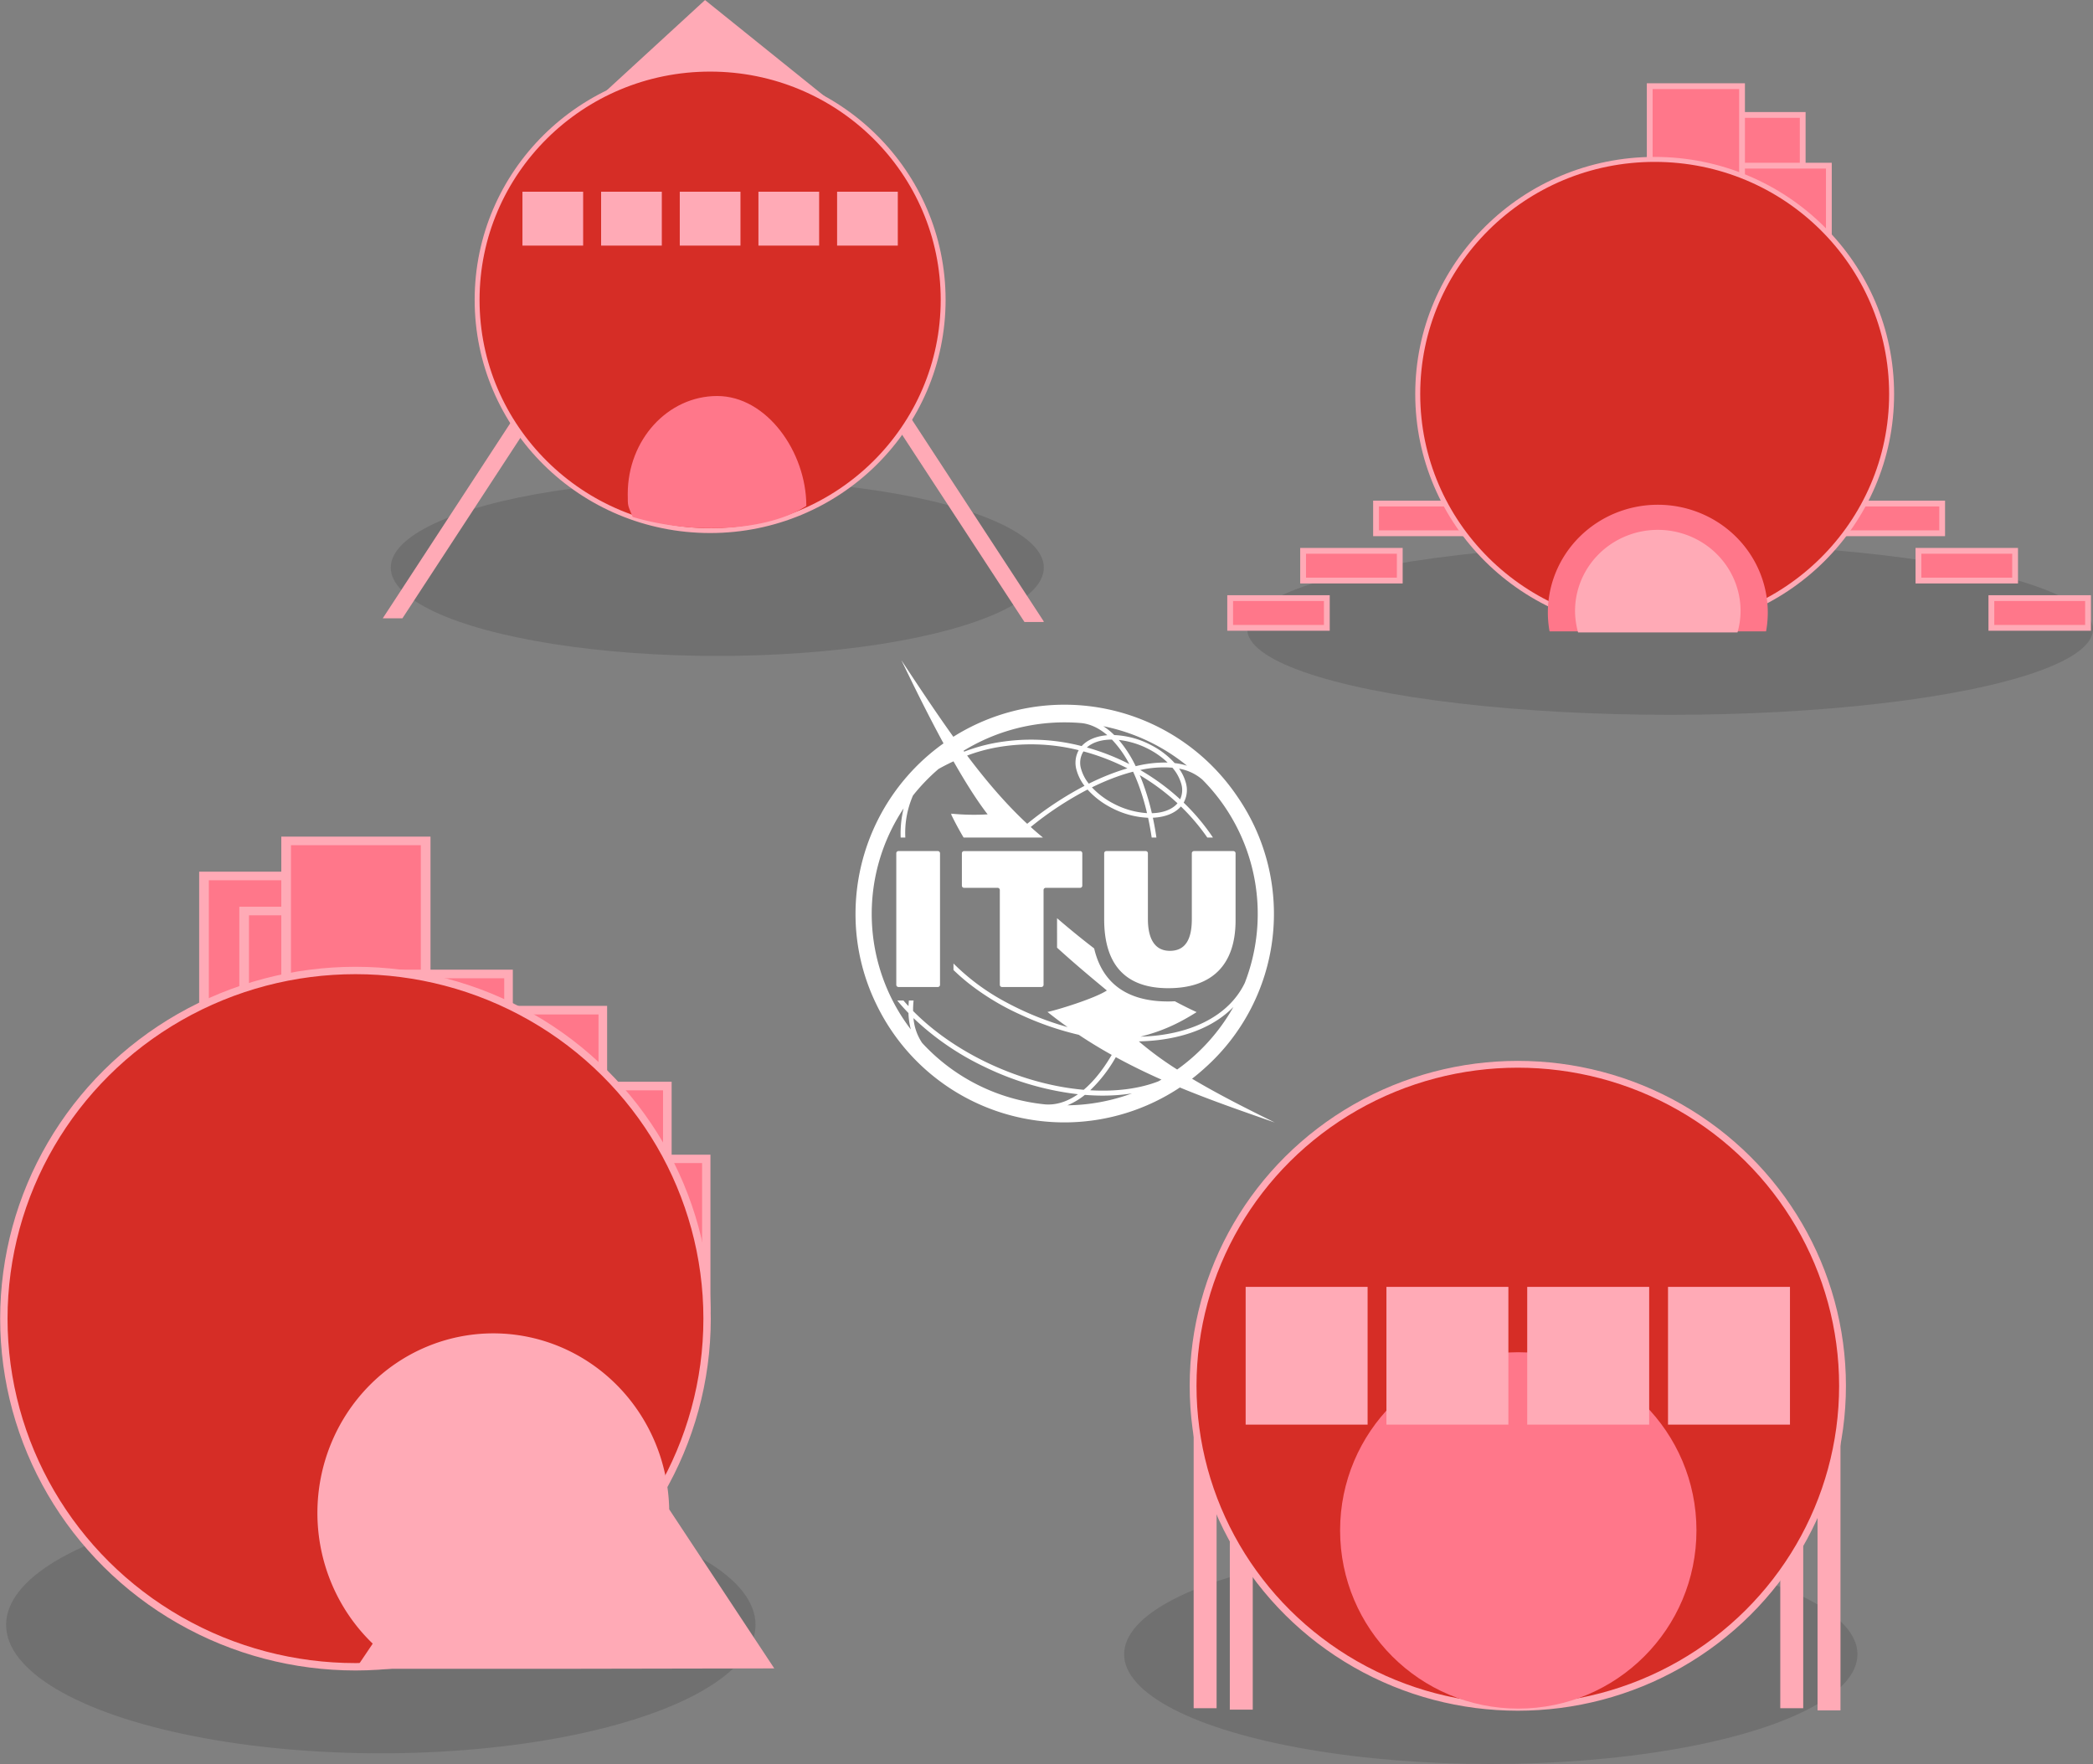 <?xml version="1.0" encoding="UTF-8" standalone="no"?>
<!-- Created with Inkscape (http://www.inkscape.org/) -->

<svg
   width="229.368mm"
   height="193.313mm"
   viewBox="0 0 229.368 193.313"
   version="1.1"
   id="svg5"
   inkscape:version="1.2.1 (9c6d41e4, 2022-07-14)"
   sodipodi:docname="itu.svg"
   xmlns:inkscape="http://www.inkscape.org/namespaces/inkscape"
   xmlns:sodipodi="http://sodipodi.sourceforge.net/DTD/sodipodi-0.dtd"
   xmlns="http://www.w3.org/2000/svg"
   xmlns:svg="http://www.w3.org/2000/svg">
  <rect x="0" y="0" width="229.368" height="193.313" fill="#808080" stroke="none"/>
  <sodipodi:namedview
     id="namedview7"
     pagecolor="#ffffff"
     bordercolor="#000000"
     borderopacity="0.25"
     inkscape:showpageshadow="2"
     inkscape:pageopacity="0"
     inkscape:pagecheckerboard="true"
     inkscape:deskcolor="#d1d1d1"
     inkscape:document-units="mm"
     showgrid="false"
     inkscape:zoom="1.8041274"
     inkscape:cx="423.47341"
     inkscape:cy="408.23059"
     inkscape:window-width="2560"
     inkscape:window-height="1395"
     inkscape:window-x="0"
     inkscape:window-y="23"
     inkscape:window-maximized="1"
     inkscape:current-layer="g8112"
     showguides="true"
     inkscape:lockguides="false">
    <sodipodi:guide
       position="-374.507,346.101"
       orientation="1,0"
       id="guide2923"
       inkscape:locked="false" />
    <sodipodi:guide
       position="-171.588,290.341"
       orientation="0,-1"
       id="guide8011"
       inkscape:locked="false" />
    <sodipodi:guide
       position="88.433,395.446"
       orientation="0,-1"
       id="guide11504"
       inkscape:locked="false" />
    <sodipodi:guide
       position="64.836,385.867"
       orientation="-0.001,-1"
       id="guide13038"
       inkscape:locked="false" />
    <sodipodi:guide
       position="54.546,429.926"
       orientation="0,-1"
       id="guide13636"
       inkscape:locked="false" />
    <sodipodi:guide
       position="187.005,441.713"
       orientation="0,-1"
       id="guide13711"
       inkscape:locked="false" />
  </sodipodi:namedview>
  <defs
     id="defs2" />
  <g
     inkscape:label="Ebene 1"
     inkscape:groupmode="layer"
     id="layer1"
     transform="translate(-369.168,-183.127)">
    <g
       id="g6806">
      <ellipse
         style="opacity:0.2;fill:#333333;stroke-width:4"
         id="path6794"
         cx="447.775"
         cy="245.331"
         rx="35.784"
         ry="9.679" />
      <ellipse
         style="opacity:0.2;fill:#333333;stroke-width:4"
         id="path6796"
         cx="552.193"
         cy="252.077"
         rx="46.343"
         ry="9.386" />
      <ellipse
         style="opacity:0.2;fill:#333333;stroke-width:4"
         id="path6798"
         cx="532.541"
         cy="364.414"
         rx="40.183"
         ry="12.026" />
      <ellipse
         style="opacity:0.2;fill:#333333;stroke-width:4"
         id="path6800"
         cx="410.9"
         cy="361.188"
         rx="41.063"
         ry="14.079" />
    </g>
    <g
       id="g6792">
      <g
         id="g7459"
         transform="matrix(0.892,0,0,0.892,386.506,156.827)">
        <g
           id="g38958"
           transform="translate(0,10.583)">
          <path
             id="rect34538"
             style="fill:#ffaab6;fill-opacity:1;stroke:none;stroke-width:0.7"
             d="m 38.968,108.561 -2.022,-9e-5 -1.75e-4,29.451 1.929,1.261 0.093,-1.4e-4 z"
             transform="rotate(-33.165)" />
          <path
             id="rect34538-7"
             style="fill:#ffaab6;fill-opacity:1;stroke:none;stroke-width:0.7"
             d="m -74.999,34.084 3.16e-4,30.239 -2.022,-1.322 3.39e-4,-28.917 z"
             transform="matrix(-0.837,-0.547,-0.547,0.837,0,0)" />
        </g>
        <rect
           style="fill:#ffaab6;fill-opacity:1;stroke:#ffaab6;stroke-width:0.763;stroke-dasharray:none;stroke-opacity:1"
           id="rect39739"
           width="18.72"
           height="18.138"
           x="68.312"
           y="-18.997"
           transform="matrix(0.779,0.627,-0.736,0.676,0,0)" />
        <ellipse
           style="fill:#d62d26;fill-opacity:1;stroke:#ffaab6;stroke-width:0.601;stroke-opacity:1"
           id="path17948-1-5-7"
           cx="67.807"
           cy="66.325"
           rx="28.628"
           ry="28.345" />
        <g
           id="g39814"
           transform="translate(-0.232)">
          <rect
             style="fill:#ffaab6;fill-opacity:1;stroke:#ffaab6;stroke-width:0.237;stroke-dasharray:none;stroke-opacity:1"
             id="rect38932"
             width="7.22"
             height="6.384"
             x="45.099"
             y="53.155" />
          <rect
             style="fill:#ffaab6;fill-opacity:1;stroke:#ffaab6;stroke-width:0.237;stroke-dasharray:none;stroke-opacity:1"
             id="rect38932-6"
             width="7.22"
             height="6.384"
             x="54.764"
             y="53.155" />
          <rect
             style="fill:#ffaab6;fill-opacity:1;stroke:#ffaab6;stroke-width:0.237;stroke-dasharray:none;stroke-opacity:1"
             id="rect38932-0"
             width="7.22"
             height="6.384"
             x="64.428"
             y="53.155" />
          <rect
             style="fill:#ffaab6;fill-opacity:1;stroke:#ffaab6;stroke-width:0.237;stroke-dasharray:none;stroke-opacity:1"
             id="rect38932-4"
             width="7.22"
             height="6.384"
             x="74.093"
             y="53.155" />
          <rect
             style="fill:#ffaab6;fill-opacity:1;stroke:#ffaab6;stroke-width:0.237;stroke-dasharray:none;stroke-opacity:1"
             id="rect38932-1"
             width="7.22"
             height="6.384"
             x="83.757"
             y="53.155" />
        </g>
        <path
           id="path17948-1-5-7-4"
           style="fill:#ff778a;fill-opacity:1;stroke:none;stroke-width:0.243;stroke-opacity:1"
           d="m 68.677,78.136 c -6.071,3.3e-5 -10.992,5.384 -10.992,12.026 0.002,1.651 0.002,1.318 0.606,2.832 7.607,2.269 16.753,1.678 21.334,-1.357 9.8e-5,-6.642 -4.877,-13.501 -10.948,-13.501 z"
           sodipodi:nodetypes="ccccc" />
      </g>
      <g
         id="g7554"
         transform="matrix(1.243,0,0,1.243,451.218,252.55)">
        <rect
           style="fill:#ffaab6;fill-opacity:1;stroke:none;stroke-width:0.7"
           id="rect34538-85"
           width="2.022"
           height="30.711"
           x="94.233"
           y="64.229" />
        <rect
           style="fill:#ffaab6;fill-opacity:1;stroke:none;stroke-width:0.7"
           id="rect34538-8"
           width="2.022"
           height="30.711"
           x="90.947"
           y="64.039" />
        <rect
           style="fill:#ffaab6;fill-opacity:1;stroke:none;stroke-width:0.7"
           id="rect34538-8-7"
           width="2.022"
           height="30.711"
           x="42.416"
           y="64.166" />
        <rect
           style="fill:#ffaab6;fill-opacity:1;stroke:none;stroke-width:0.7"
           id="rect34538-5"
           width="2.022"
           height="30.711"
           x="39.228"
           y="64.039" />
        <ellipse
           style="fill:#d62d26;fill-opacity:1;stroke:#ffaab6;stroke-width:0.601;stroke-opacity:1"
           id="path17948-1-5-7-7"
           cx="67.807"
           cy="66.325"
           rx="28.628"
           ry="28.345" />
        <ellipse
           style="fill:#ff778a;fill-opacity:1;stroke:none;stroke-width:0.332;stroke-opacity:1"
           id="path17948-1-5-7-4-7"
           cx="67.848"
           cy="79.075"
           rx="15.709"
           ry="15.709" />
        <g
           id="g35161"
           transform="translate(-0.73,10.616)">
          <rect
             style="fill:#ffaab6;fill-opacity:1;stroke:none;stroke-width:0.681;stroke-dasharray:none;stroke-opacity:1"
             id="rect26918"
             width="10.752"
             height="12.144"
             x="44.542"
             y="46.988" />
          <rect
             style="fill:#ffaab6;fill-opacity:1;stroke:none;stroke-width:0.681;stroke-dasharray:none;stroke-opacity:1"
             id="rect26918-3"
             width="10.752"
             height="12.144"
             x="56.954"
             y="46.988" />
          <rect
             style="fill:#ffaab6;fill-opacity:1;stroke:none;stroke-width:0.681;stroke-dasharray:none;stroke-opacity:1"
             id="rect26918-2"
             width="10.752"
             height="12.144"
             x="69.367"
             y="46.988" />
          <rect
             style="fill:#ffaab6;fill-opacity:1;stroke:none;stroke-width:0.681;stroke-dasharray:none;stroke-opacity:1"
             id="rect26918-9"
             width="10.752"
             height="12.144"
             x="81.78"
             y="46.988" />
        </g>
      </g>
      <g
         id="g7650"
         transform="matrix(0.907,0,0,0.907,488.656,166.263)">
        <g
           id="g33547">
          <g
             id="g33535">
            <g
               id="g33488">
              <rect
                 style="fill:#ff778a;fill-opacity:1;stroke:#ffaab6;stroke-width:0.7;stroke-dasharray:none;stroke-opacity:1"
                 id="rect26731-2-9"
                 width="11.679"
                 height="3.592"
                 x="91.242"
                 y="79.433" />
              <rect
                 style="fill:#ff778a;fill-opacity:1;stroke:#ffaab6;stroke-width:0.7;stroke-dasharray:none;stroke-opacity:1"
                 id="rect26731-2-9-1"
                 width="11.153"
                 height="11.534"
                 x="74.918"
                 y="32.481" />
              <rect
                 style="fill:#ff778a;fill-opacity:1;stroke:#ffaab6;stroke-width:0.7;stroke-dasharray:none;stroke-opacity:1"
                 id="rect26731-2-9-1-1"
                 width="11.153"
                 height="11.534"
                 x="78.078"
                 y="38.61" />
              <rect
                 style="fill:#ff778a;fill-opacity:1;stroke:#ffaab6;stroke-width:0.7;stroke-dasharray:none;stroke-opacity:1"
                 id="rect26731-2-9-1-9"
                 width="11.153"
                 height="11.534"
                 x="67.588"
                 y="29.005" />
              <rect
                 style="fill:#ff778a;fill-opacity:1;stroke:#ffaab6;stroke-width:0.7;stroke-dasharray:none;stroke-opacity:1"
                 id="rect26731-2-9-0"
                 width="11.679"
                 height="3.592"
                 x="100.055"
                 y="85.146" />
              <rect
                 style="fill:#ff778a;fill-opacity:1;stroke:#ffaab6;stroke-width:0.7;stroke-dasharray:none;stroke-opacity:1"
                 id="rect26731-2-9-3"
                 width="11.679"
                 height="3.592"
                 x="108.868"
                 y="90.859" />
            </g>
            <g
               id="g33488-6"
               transform="matrix(-1,0,0,1,137.442,0)">
              <rect
                 style="fill:#ff778a;fill-opacity:1;stroke:#ffaab6;stroke-width:0.7;stroke-dasharray:none;stroke-opacity:1"
                 id="rect26731-2-9-5"
                 width="11.679"
                 height="3.592"
                 x="91.242"
                 y="79.433" />
              <rect
                 style="fill:#ff778a;fill-opacity:1;stroke:#ffaab6;stroke-width:0.7;stroke-dasharray:none;stroke-opacity:1"
                 id="rect26731-2-9-0-5"
                 width="11.679"
                 height="3.592"
                 x="100.055"
                 y="85.146" />
              <rect
                 style="fill:#ff778a;fill-opacity:1;stroke:#ffaab6;stroke-width:0.7;stroke-dasharray:none;stroke-opacity:1"
                 id="rect26731-2-9-3-8"
                 width="11.679"
                 height="3.592"
                 x="108.868"
                 y="90.859" />
            </g>
          </g>
          <ellipse
             style="fill:#d62d26;fill-opacity:1;stroke:#ffaab6;stroke-width:0.601;stroke-opacity:1"
             id="path17948-1-5-7-1"
             cx="68.186"
             cy="66.198"
             rx="28.628"
             ry="28.345" />
        </g>
        <g
           id="g33453"
           transform="translate(-4.373,27.192)">
          <path
             id="path33427-8"
             style="fill:#ff778a;fill-opacity:1;stroke-width:1.87"
             d="m 72.938,52.387 a 13.286,13.033 0 0 0 -13.286,13.033 13.286,13.033 0 0 0 0.208,2.268 h 26.157 a 13.286,13.033 0 0 0 0.208,-2.268 13.286,13.033 0 0 0 -13.286,-13.033 z" />
          <path
             id="path33427"
             style="fill:#ffaab6;fill-opacity:1;stroke-width:1.407"
             d="m 72.938,55.42 a 10,9.8 0 0 0 -10,9.8 10,9.8 0 0 0 0.369,2.593 h 19.261 a 10,9.8 0 0 0 0.369,-2.593 10,9.8 0 0 0 -10,-9.8 z" />
        </g>
      </g>
      <g
         id="g8112"
         transform="matrix(1.346,0,0,1.346,316.855,238.529)">
        <g
           id="g26780"
           transform="matrix(1.125,0,0,0.998,-6.415,-1.555)">
          <rect
             style="fill:#ff778a;fill-opacity:1;stroke:#ffaab6;stroke-width:0.7;stroke-opacity:1"
             id="rect26731"
             width="10.098"
             height="12.154"
             x="55.014"
             y="31.777" />
          <rect
             style="fill:#ff778a;fill-opacity:1;stroke:#ffaab6;stroke-width:0.7;stroke-opacity:1"
             id="rect26731-9"
             width="10.098"
             height="12.154"
             x="57.919"
             y="34.637" />
          <rect
             style="fill:#ff778a;fill-opacity:1;stroke:#ffaab6;stroke-width:0.7;stroke-opacity:1"
             id="rect26731-9-3"
             width="10.098"
             height="12.154"
             x="60.957"
             y="28.917" />
        </g>
        <rect
           style="fill:#ff778a;fill-opacity:1;stroke:#ffaab6;stroke-width:0.7;stroke-dasharray:none;stroke-opacity:1"
           id="rect26731-2"
           width="11.365"
           height="12.125"
           x="76.581"
           y="41.083" />
        <rect
           style="fill:#ff778a;fill-opacity:1;stroke:#ffaab6;stroke-width:0.7;stroke-dasharray:none;stroke-opacity:1"
           id="rect26731-2-9-8"
           width="11.365"
           height="12.125"
           x="68.903"
           y="38.136" />
        <rect
           style="fill:#ff778a;fill-opacity:1;stroke:#ffaab6;stroke-width:0.7;stroke-dasharray:none;stroke-opacity:1"
           id="rect26731-9-6"
           width="11.365"
           height="12.125"
           x="81.834"
           y="47.261" />
        <rect
           style="fill:#ff778a;fill-opacity:1;stroke:#ffaab6;stroke-width:0.681;stroke-dasharray:none;stroke-opacity:1"
           id="rect26918-5"
           width="10.752"
           height="12.144"
           x="85.616"
           y="53.192" />
        <ellipse
           style="fill:#d62d26;fill-opacity:1;stroke:#ffaab6;stroke-width:0.601;stroke-opacity:1"
           id="path17948-1-5-7-9"
           cx="67.807"
           cy="66.198"
           rx="28.628"
           ry="28.345" />
        <path
           id="path13389-4"
           style="fill:#ffaab6;fill-opacity:1;stroke:none;stroke-width:0.233;stroke-linecap:round;stroke-linejoin:round;stroke-dasharray:none;stroke-opacity:1"
           d="m 79.031,67.397 a 14.323,14.622 0 0 0 -14.323,14.622 14.323,14.622 0 0 0 4.504,10.64 l -1.38,2.048 h 18.313 a 14.323,14.622 0 0 0 0.005,-0.003 l 15.755,-0.029 -8.554,-12.95 a 14.323,14.622 0 0 0 -14.32,-14.328 z" />
      </g>
    </g>
    <g
       id="g6382"
       transform="matrix(0.17,0,0,0.17,462.922,255.477)">
      <path
         class="cls-1"
         d="m 53.072,123.043 a 1.399,1.399 0 0 1 1.401,1.401 v 84.807 a 1.404,1.404 0 0 1 -1.401,1.407 h -25.389 a 1.408,1.408 0 0 1 -1.401,-1.407 v -84.807 a 1.403,1.403 0 0 1 1.401,-1.401 h 25.389"
         id="path5469"
         style="fill:#ffffff" />
      <path
         class="cls-1"
         d="m 144.791,123.043 a 1.399,1.399 0 0 1 1.401,1.401 V 145.326 a 1.404,1.404 0 0 1 -1.401,1.407 h -22.162 a 1.404,1.404 0 0 0 -1.407,1.401 v 61.118 a 1.404,1.404 0 0 1 -1.401,1.407 H 94.432 a 1.404,1.404 0 0 1 -1.401,-1.407 v -61.118 a 1.403,1.403 0 0 0 -1.401,-1.401 h -21.651 a 1.409,1.409 0 0 1 -1.407,-1.407 v -20.882 a 1.404,1.404 0 0 1 1.407,-1.401 h 74.812"
         id="path5471"
         style="fill:#ffffff" />
      <path
         class="cls-1"
         d="m 243.59,123.043 a 1.404,1.404 0 0 1 1.407,1.401 v 43.222 c 0,28.627 -15.003,43.762 -43.383,43.762 -27.416,0 -41.316,-14.939 -41.316,-44.405 v -42.579 a 1.399,1.399 0 0 1 1.401,-1.401 h 25.383 a 1.4,1.4 0 0 1 1.407,1.401 v 42.441 c 0,9.336 2.458,20.463 14.159,20.463 9.525,0 14.153,-6.695 14.153,-20.463 v -42.441 a 1.404,1.404 0 0 1 1.407,-1.401 h 25.383"
         id="path5473"
         style="fill:#ffffff" />
      <path
         class="cls-1"
         d="m 270.24,298 c -16.846,-8.308 -35.804,-17.787 -53.287,-28.208 q 4.47,-3.462 8.635,-7.28 A 133.039,133.039 0 0 0 246.402,88.269 134.475,134.475 0 0 0 63.065,49.359 C 52.133,34.116 41.155,17.58 29.552,0 c 3.652,7.412 14.48,30.263 27.174,53.608 A 135.039,135.039 0 0 0 1.161607e-4,163.512 132.397,132.397 0 0 0 13.315,221.552 134.514,134.514 0 0 0 209.099,275.436 c 20.486,8.474 41.074,15.554 61.141,22.564 M 122.053,286.31 a 124.423,124.423 0 0 1 -79.129,-39.633 33.602,33.602 0 0 1 -5.558,-15.967 175.639,175.639 0 0 0 46.236,31.63 187.001,187.001 0 0 0 59.797,17.443 c -6.976,4.875 -14.193,7.131 -21.347,6.528 M 34.409,219.365 c -0.121,1.24 -0.195,2.452 -0.247,3.652 -1.114,-1.211 -2.211,-2.423 -3.255,-3.652 h -3.996 c 2.234,2.744 4.657,5.449 7.229,8.107 a 45.775,45.775 0 0 0 1.527,10.553 122.689,122.689 0 0 1 -4.633,-142.532 67.043,67.043 0 0 0 -1.918,18.826 h 3.003 A 60.016,60.016 0 0 1 37.05,87.219 124.973,124.973 0 0 1 53.511,70.115 q 4.702,-2.644 9.652,-4.926 c 7.338,12.878 14.98,25.13 22.007,34.185 A 148.364,148.364 0 0 1 61.457,98.88 l 1.286,0.362 c -0.408,-0.035 -0.809,-0.075 -1.223,-0.115 2.503,5.207 5.242,10.266 8.147,15.192 h 51.174 q -4.013,-3.281 -7.9,-6.804 a 214.838,214.838 0 0 1 36.636,-24.137 53.349,53.349 0 0 0 15.33,11.724 55.869,55.869 0 0 0 23.695,6.465 c 0.902,4.14 1.677,8.4 2.32,12.752 h 3.054 q -0.947,-6.537 -2.291,-12.775 c 7.647,-0.322 14.164,-2.773 18.074,-7.251 a 134.071,134.071 0 0 1 17.023,20.026 h 3.646 A 136.977,136.977 0 0 0 211.539,91.812 a 16.792,16.792 0 0 0 1.366,-12.936 28.744,28.744 0 0 0 -4.318,-8.957 30.76,30.76 0 0 1 14.968,7.028 122.772,122.772 0 0 1 27.393,131.072 c -10.524,21.892 -35.988,33.783 -67.284,34.656 13.217,-3.342 23.747,-7.923 36.229,-15.829 -4.668,-2.142 -9.353,-4.484 -14.038,-6.987 -1.447,0.075 -2.911,0.121 -4.421,0.121 -26.072,0 -42.309,-11.483 -47.591,-34.185 -8.187,-6.275 -16.185,-12.815 -23.919,-19.481 V 185.312 c 10.955,9.979 21.892,19.142 32.106,27.588 -7.86,5.236 -33.306,12.964 -38.29,13.837 q 6.425,5.141 13.005,9.783 a 193.157,193.157 0 0 1 -31.423,-11.839 q -1.508,-0.723 -2.997,-1.47 c -0.143,-0.069 -0.281,-0.138 -0.419,-0.207 q -2.79,-1.404 -5.506,-2.876 a 142.749,142.749 0 0 1 -33.249,-24.631 v 4.214 q 4.435,4.298 9.41,8.291 a 161.367,161.367 0 0 0 33.771,20.474 193.878,193.878 0 0 0 37.595,13.004 q 10.481,6.976 21.226,12.941 c -0.08,0.144 -0.166,0.293 -0.253,0.442 -5.529,9.376 -11.54,16.782 -17.793,22.059 -19.779,-1.722 -41.338,-7.504 -62.266,-17.512 -18.826,-9.003 -35.195,-20.583 -47.729,-33.306 a 59.258,59.258 0 0 1 0.321,-6.74 z M 142.521,70.93 a 29.501,29.501 0 0 0 5.093,10.059 219.333,219.333 0 0 0 -36.935,24.464 C 97.054,92.805 84.429,78.027 71.953,61.468 c 0.069,-0.023 0.132,-0.057 0.201,-0.08 0.012,-0.006 0.029,-0.011 0.04,-0.017 v 0.006 a 109.521,109.521 0 0 1 17.575,-4.949 126.674,126.674 0 0 1 54.114,1.573 16.754,16.754 0 0 0 -1.361,12.93 m 2.917,-0.775 a 13.702,13.702 0 0 1 1.383,-11.184 c 0.04,-0.063 0.092,-0.121 0.132,-0.184 a 143.448,143.448 0 0 1 28.329,10.932 q -2.868,0.827 -5.828,1.837 a 157.614,157.614 0 0 0 -19.062,8.032 26.812,26.812 0 0 1 -4.955,-9.433 m 31.056,-3.198 A 147.188,147.188 0 0 0 149.147,56.255 c 3.72,-3.37 9.479,-5.081 16.145,-5.093 a 69.518,69.518 0 0 1 11.202,15.795 m -6.769,-15.559 a 54.776,54.776 0 0 1 19.4,5.994 52.43,52.43 0 0 1 12.069,8.584 78.614,78.614 0 0 0 -20.578,2.348 79.142,79.142 0 0 0 -10.891,-16.926 m 0.706,23.018 c 2.905,-0.993 5.736,-1.837 8.509,-2.555 q 1.835,3.953 3.479,8.342 a 152.179,152.179 0 0 1 5.5,18.378 53.66,53.66 0 0 1 -21.617,-6.161 50.918,50.918 0 0 1 -13.9,-10.461 154.405,154.405 0 0 1 18.028,-7.544 m 14.819,4.731 q -0.973,-2.601 -2.015,-5.052 a 142.634,142.634 0 0 1 24.333,18.126 c -3.451,4.076 -9.433,6.229 -16.53,6.407 A 157.663,157.663 0 0 0 185.249,79.146 M 183.532,70.781 a 69.529,69.529 0 0 1 20.75,-1.487 27.61,27.61 0 0 1 5.701,10.358 14.076,14.076 0 0 1 -0.718,10.019 A 146.122,146.122 0 0 0 183.532,70.781 m 6.982,-16.07 a 55.68,55.68 0 0 0 -23.718,-6.459 43.322,43.322 0 0 0 -7.051,-5.713 124.277,124.277 0 0 1 53.958,25.475 42.491,42.491 0 0 0 -7.963,-1.694 53.224,53.224 0 0 0 -15.227,-11.609 m -28.191,-6.356 c -6.953,0.545 -12.861,2.899 -16.535,7.01 a 129.937,129.937 0 0 0 -56.599,-1.9 113.032,113.032 0 0 0 -18.574,5.271 v 0.011 c -0.178,0.069 -0.362,0.144 -0.545,0.212 -0.138,-0.19 -0.287,-0.385 -0.425,-0.574 A 124.535,124.535 0 0 1 134.868,40.07 q 5.555,0 10.989,0.477 c 5.747,0.677 11.305,3.353 16.466,7.808 m -14.474,231.847 c 3.853,0.304 7.665,0.477 11.42,0.477 2.785,0 5.546,-0.086 8.262,-0.258 3.697,-0.23 7.257,-0.632 10.679,-1.171 a 124.844,124.844 0 0 1 -41.608,7.682 45.521,45.521 0 0 0 11.247,-6.729 m 3.445,-2.974 a 92.61,92.61 0 0 0 16.208,-20.83 c 0.103,-0.172 0.201,-0.344 0.299,-0.517 9.709,5.311 19.544,10.088 29.425,14.474 -0.683,0.396 -1.378,0.769 -2.067,1.148 -12.27,4.748 -27.37,6.689 -43.865,5.724 m 31.343,-31.515 c 4.197,-0.086 8.336,-0.362 12.378,-0.838 20.756,-2.463 37.452,-9.887 48.607,-21.364 a 124.339,124.339 0 0 1 -36.275,40.345 214.607,214.607 0 0 1 -24.711,-18.143"
         id="path5475"
         style="fill:#ffffff" />
    </g>
  </g>
</svg>
